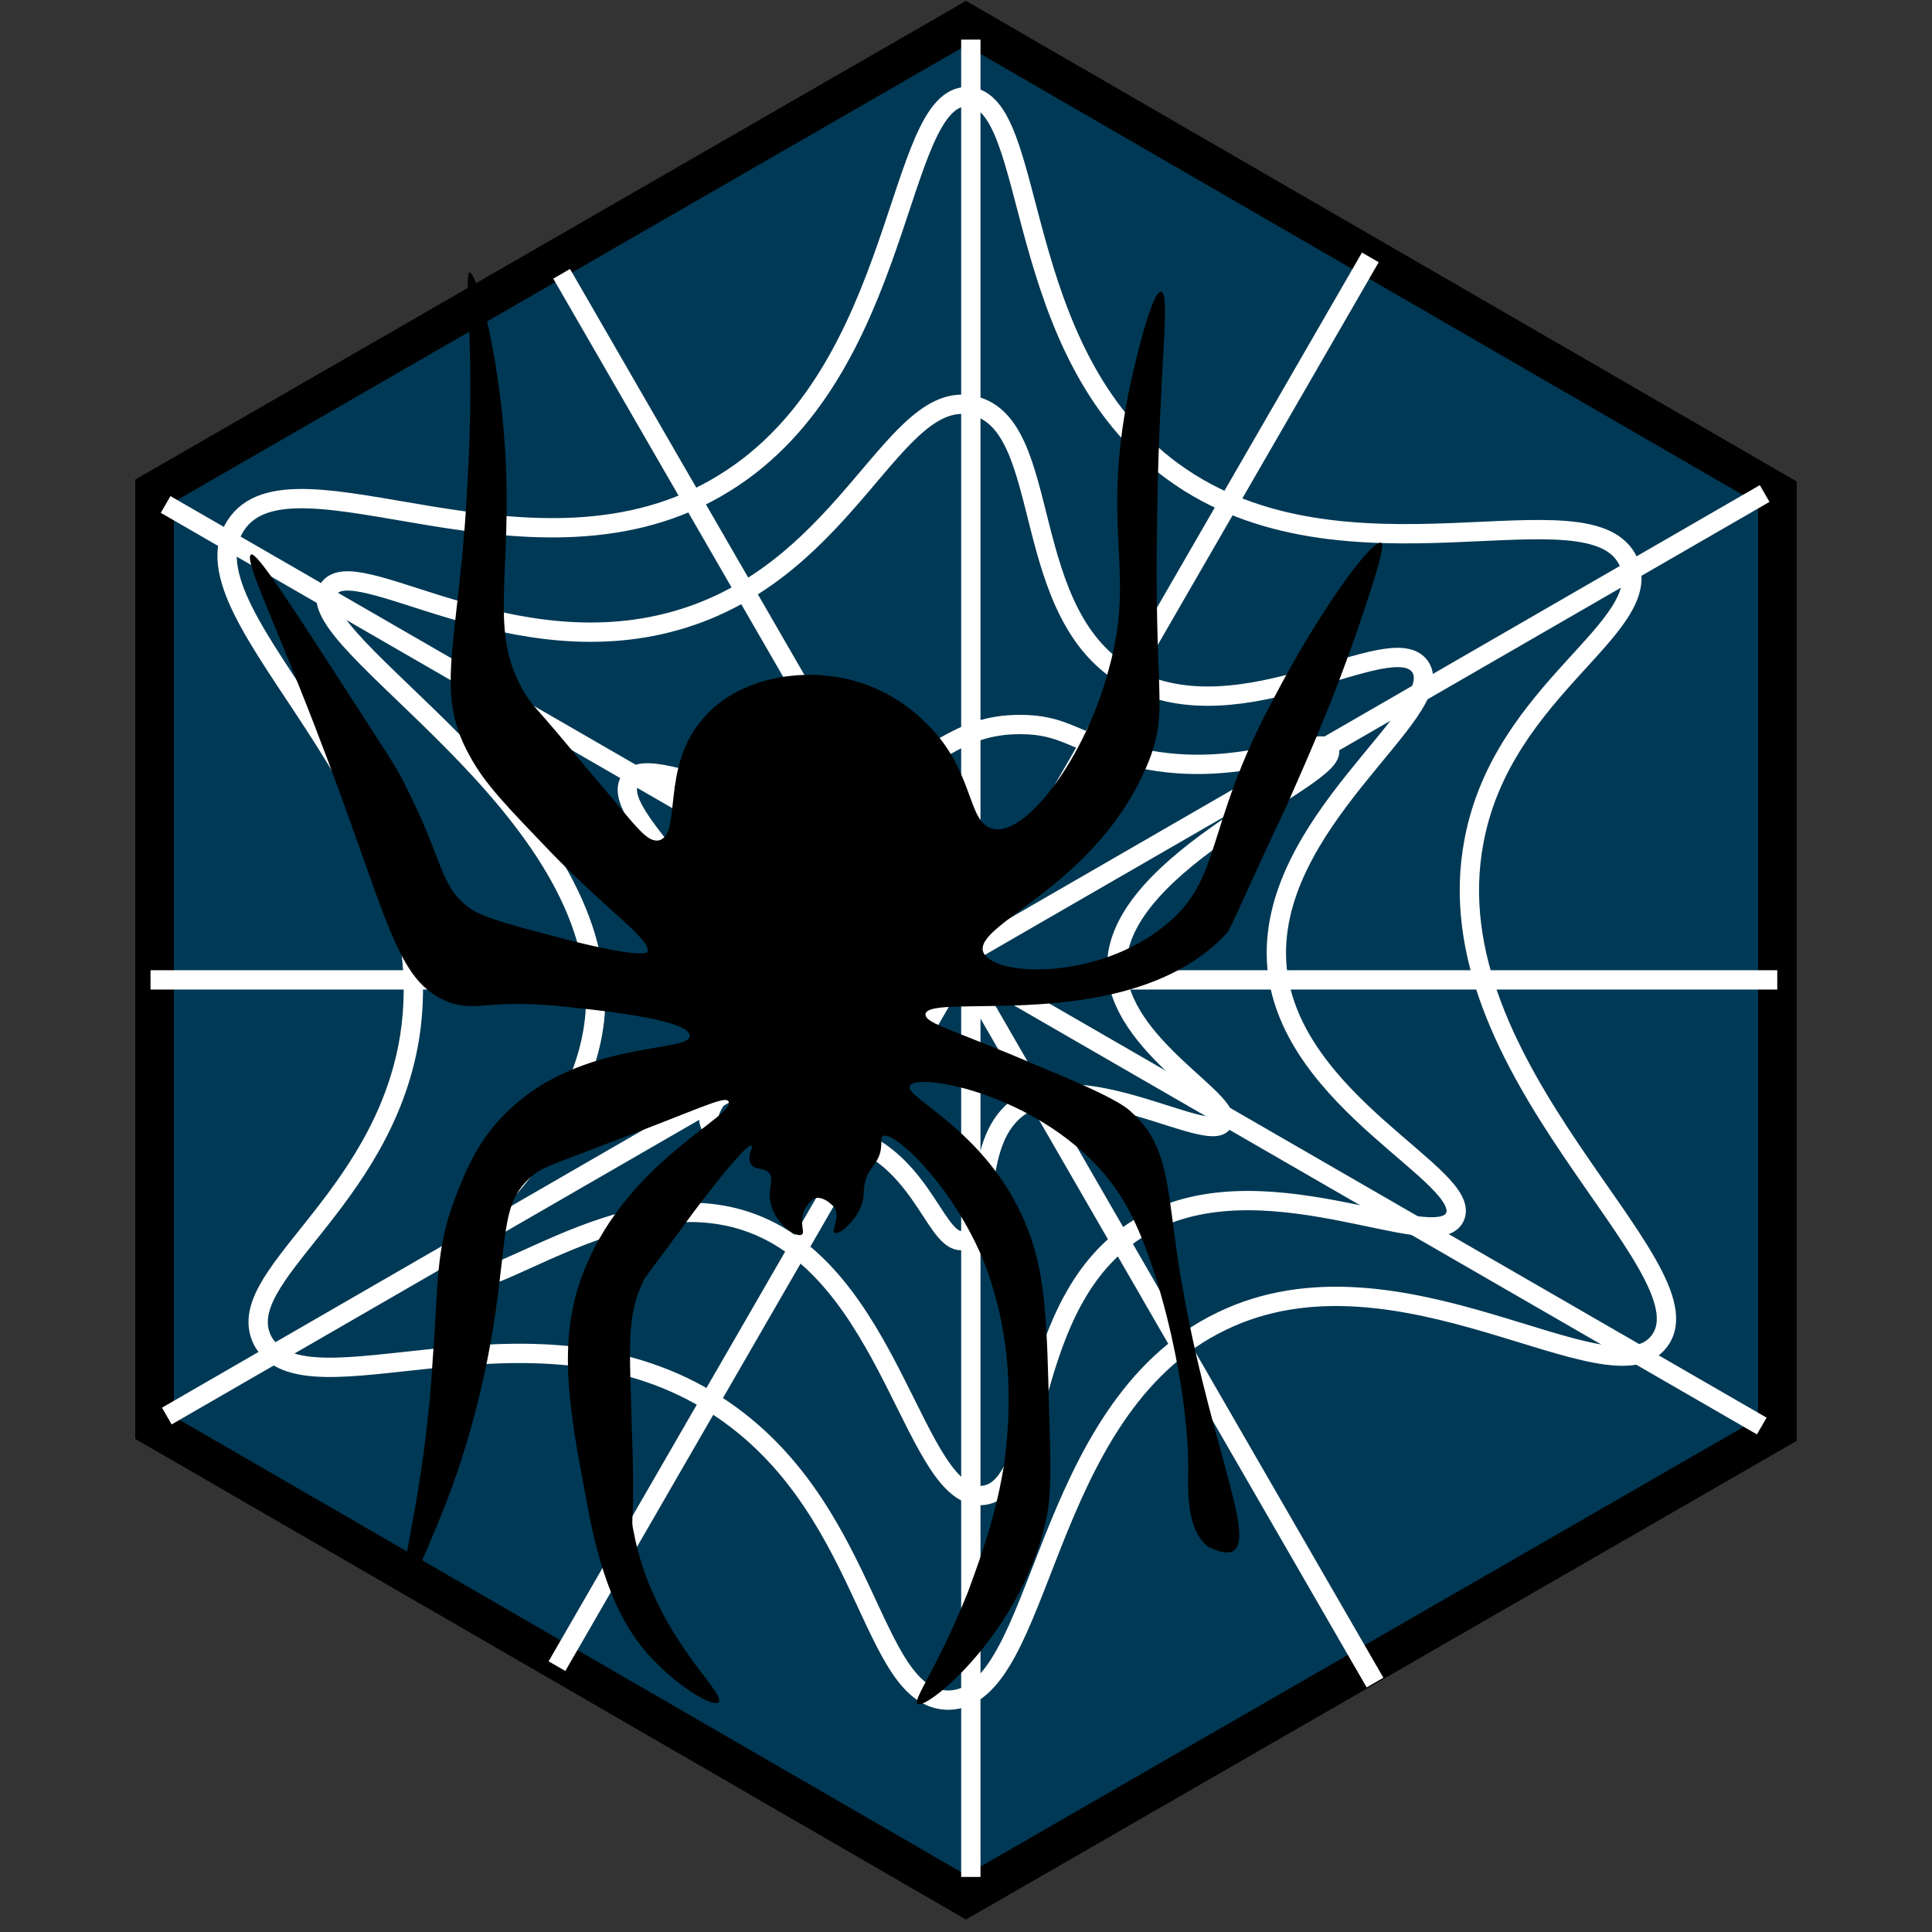 <?xml version="1.0" encoding="utf-8"?>
<!-- Generator: Adobe Illustrator 26.0.3, SVG Export Plug-In . SVG Version: 6.00 Build 0)  -->
<svg version="1.1" id="Ebene_1" xmlns="http://www.w3.org/2000/svg" xmlns:xlink="http://www.w3.org/1999/xlink" x="0px" y="0px"
	 viewBox="0 0 100 100" style="enable-background:new 0 0 100 100;" xml:space="preserve">
<rect x="0" y="0" width="100" height="100" fill="#333333" stroke="none"/>
<style type="text/css">
	.st0{fill:#003955;stroke:#000000;stroke-width:2;stroke-miterlimit:10;}
	.st1{fill:#003955;}
	.st2{fill:#FF0000;stroke:#000000;stroke-width:0.25;stroke-miterlimit:10;}
	.st3{fill:#003955;stroke:#FFFFFF;stroke-miterlimit:10;}
	.st4{fill:#FF0A11;stroke:#FFFFFF;stroke-width:0.5;stroke-miterlimit:10;}
</style>
<g id="Ebene_2_00000106115020321929722670000009173737682671299512_">
</g>
<g id="Ebene_1_00000153672420012526310020000002768640152473526447_">
	<polygon class="st0" points="8,25.4 50,1.2 92,25.5 92,74 50,98.2 8,73.9 	"/>
	<path class="st1" d="M110.9-0.8"/>
</g>
<path class="st2" d="M137.2,42.3"/>
<path class="st3" d="M50.1,5c-3.8-0.1-3.2,14.2-12.6,20c-9.8,6.1-22.4-2.3-25.3,2.2c-3.1,4.8,11,13.9,9,26.5
	c-1.4,8.6-9.3,12.4-7.6,15.7c2.2,4,13.7-2.6,23.1,3.1C45.1,77.6,44.9,88,49.1,88c5-0.1,4.6-15,14.1-19.6c9.2-4.5,20.2,4.4,22.7,1
	c2.8-3.8-11.9-14-9.6-25.9c1.5-7.9,9.4-11,8-14.4c-1.9-4.3-14.7,1.8-23.6-4.7C52.2,18.2,53.8,5.2,50.1,5z"/>
<path class="st3" d="M17,30.5c1.3-2.1,9.5,4.3,18.4,1.5c8.6-2.7,10.9-12,15-11c4.2,1,2.2,10.9,8.1,14.1c5.8,3.1,13.5-2.7,15-0.6
	c1.6,2.3-8.1,8.1-7.4,15.6c0.7,7,10.2,10.8,9.2,12.9c-1,2.1-10.2-3.3-16.4,0.6c-6.1,3.8-4.8,13.4-8,13.8
	c-3.6,0.4-4.7-11.7-12.3-14.2c-6.7-2.2-13.9,4.5-15.1,2.8c-1.2-1.6,6.7-6.3,7.3-13.5C31.5,41.7,15.3,33.2,17,30.5z"/>
<path class="st3" d="M32.6,40.4c-1.3,2.1,7.6,7.8,6.1,13.5c-0.6,2.2-2.5,3.4-1.9,4.4c0.7,1.3,4.1-0.8,7.6,0.7
	c3.5,1.5,4.1,5.5,5.5,5.2c1.5-0.3,0.3-4.9,2.7-6.8c3.2-2.5,10,1.9,10.7,0.7c0.6-1.1-5.4-4-5.5-8c-0.1-5.6,11.6-9.9,11-11.3
	c-0.4-0.9-4.8,1.8-10.4,0.3c-2.8-0.7-3.3-1.6-5.6-1.6c-3.3,0-4.4,1.9-7.6,3C38.7,42.7,33.6,38.8,32.6,40.4z"/>
<rect x="50" y="2.3" class="st4" width="0.5" height="94.6"/>
<rect x="49.6" y="2.5" transform="matrix(0.5 -0.866 0.866 0.5 -18.301 68.156)" class="st4" width="0.5" height="94.9"/>
<rect x="49.7" y="2" transform="matrix(-0.5 -0.866 0.866 -0.5 32.094 117.426)" class="st4" width="0.5" height="95"/>
<rect x="49.9" y="8.8" transform="matrix(0.866 -0.5 0.5 0.866 -18.634 31.843)" class="st4" width="0.5" height="83.7"/>
<rect x="49.6" y="8.9" transform="matrix(4.433460e-11 -1 1 4.433460e-11 -0.859 100.568)" class="st4" width="0.5" height="83.7"/>
<rect x="49.6" y="8" transform="matrix(-0.866 -0.5 0.5 -0.866 68.124 117.876)" class="st4" width="0.5" height="83.7"/>
<path d="M71.5,28.1c0.1,0.1,0.1,0.5-0.8,3.2c-1.7,5.2-3.6,9.2-4.1,10.4c-2,4.2-2.9,6.4-3.1,6.6c-5,5.4-15.5,3-15.6,4.2
	c0,0.5,1.5,0.8,5.9,2.7c3.9,1.6,4.5,2.1,4.8,2.4c1.9,1.7,1.8,3.9,2.4,7.8c1.4,8.9,4.1,14.2,2.8,14.9c-0.5,0.2-1.1-0.2-1.2-0.2
	c-1.2-0.8-1.1-3-1.1-3.7c0.1-4.1-1.4-10.8-3.2-14c-3.1-5.5-10.8-7-11.2-6.2c-0.4,0.6,4.3,2.4,6.2,7.7c0.8,2.2,0.9,4.6,1,9.2
	c0.1,2.8,0.1,4.2-0.1,5.3c-1.2,6-6.2,10.1-6.7,9.8c-0.3-0.2,1-1.8,2.6-5.8c0.7-1.9,1.5-4.1,1.9-6.8c0.2-1.7,0.7-6-1.2-10.6
	c-1.7-3.9-4.6-6.5-5.1-6.2c-0.2,0.1,0.1,0.7-0.4,1.4c-0.2,0.3-0.4,0.5-0.5,0.9c-0.1,0.4-0.1,0.6-0.1,0.8c-0.1,1.1-1.3,2.1-1.5,1.9
	c-0.2-0.1,0.3-0.7,0-1.3C43,62.3,42.7,62,42.3,62c-0.3,0-0.5,0.4-0.6,0.5c-0.4,0.7,0,1.3-0.2,1.4c-0.3,0.2-1.4-0.6-1.6-1.6
	c-0.2-0.7,0.2-1.3-0.1-1.6c-0.3-0.3-0.6-0.1-0.9-0.4c-0.3-0.4,0.1-0.9,0-1c-0.3-0.2-3.3,3.8-3.7,4.4c-1.2,1.6-1.8,2.4-1.9,2.6
	c-0.9,1.9-0.7,3.4-0.6,7.6c0.2,5.2-0.1,4.5,0.1,5.4c1,5.3,4.8,8.3,4.4,8.8c-0.3,0.3-2.1-0.8-3.5-2.3c-1.3-1.4-2.5-3.5-3.3-7.9
	c-1-5.2-1.6-8.7-0.1-12.3c2.3-5.6,7.9-7.9,7.4-8.6c-0.2-0.3-1.5,0.4-6.3,2.2c-3.1,1.2-3.3,1.2-3.9,1.7c-1.6,1.4-1.2,3-2,8
	c-0.2,1.1-0.9,5.4-2.9,10.1c-0.5,1.2-1.2,3-1.6,2.9c-0.5-0.1,1-4.5,1.4-11.6c0.3-3.7,0.1-5.6,1.2-8.4c0.5-1.3,1.2-3,2.7-4.4
	c3.8-3.7,9.5-3,9.4-3.9c0-0.8-4.6-1.3-5.6-1.4c-4.8-0.6-5.2,0.2-6.8-0.3c-2.9-1.1-3.1-4.2-7-14.3c-2.2-5.7-3.7-8.7-3.3-8.9
	c0.3-0.1,1.8,2.2,4.9,7c1.8,2.8,2.7,4.1,3.1,5c2,3.9,1.7,5.1,3.3,6.3c0.7,0.5,2.2,0.9,5.3,1.7c3.6,0.9,3.8,0.6,3.9,0.6
	c0.3-0.6-2-2.1-5-5.2c-2.2-2.3-3.4-3.5-4.2-5c-1.9-3.4-0.5-5.8-0.1-14.2c0.4-6.7-0.2-10.8,0.1-10.8c0.4,0,1.7,4.7,1.9,10.3
	c0.2,6-0.9,8.6,1.1,11.7c0.4,0.6,0.3,0.3,3.1,3.7c2.5,2.9,3,3.8,3.7,3.7c1.2-0.3,0.1-3.7,2.2-6.2c1.6-2,4.5-2.6,6.7-2.3
	c2.6,0.3,4.3,1.8,4.8,2.3c2.7,2.5,2.2,5.3,3.6,5.6c1.7,0.4,4.8-3.7,6-8.3c1.4-5-0.4-7.1,1-14.2c0.5-2.4,1.3-5.4,1.7-5.3
	c0.5,0.1-0.1,4.1-0.2,11.3c-0.2,9.6,0.6,10.2-0.4,12.9c-2.6,6.6-9.2,8.5-8.6,10c0.6,1.3,6,1.4,9.4-1.4c3-2.4,2-5,5.6-11.7
	C68.3,31.6,71,27.9,71.5,28.1z"/>
<path d="M124.1,30.1"/>
</svg>
